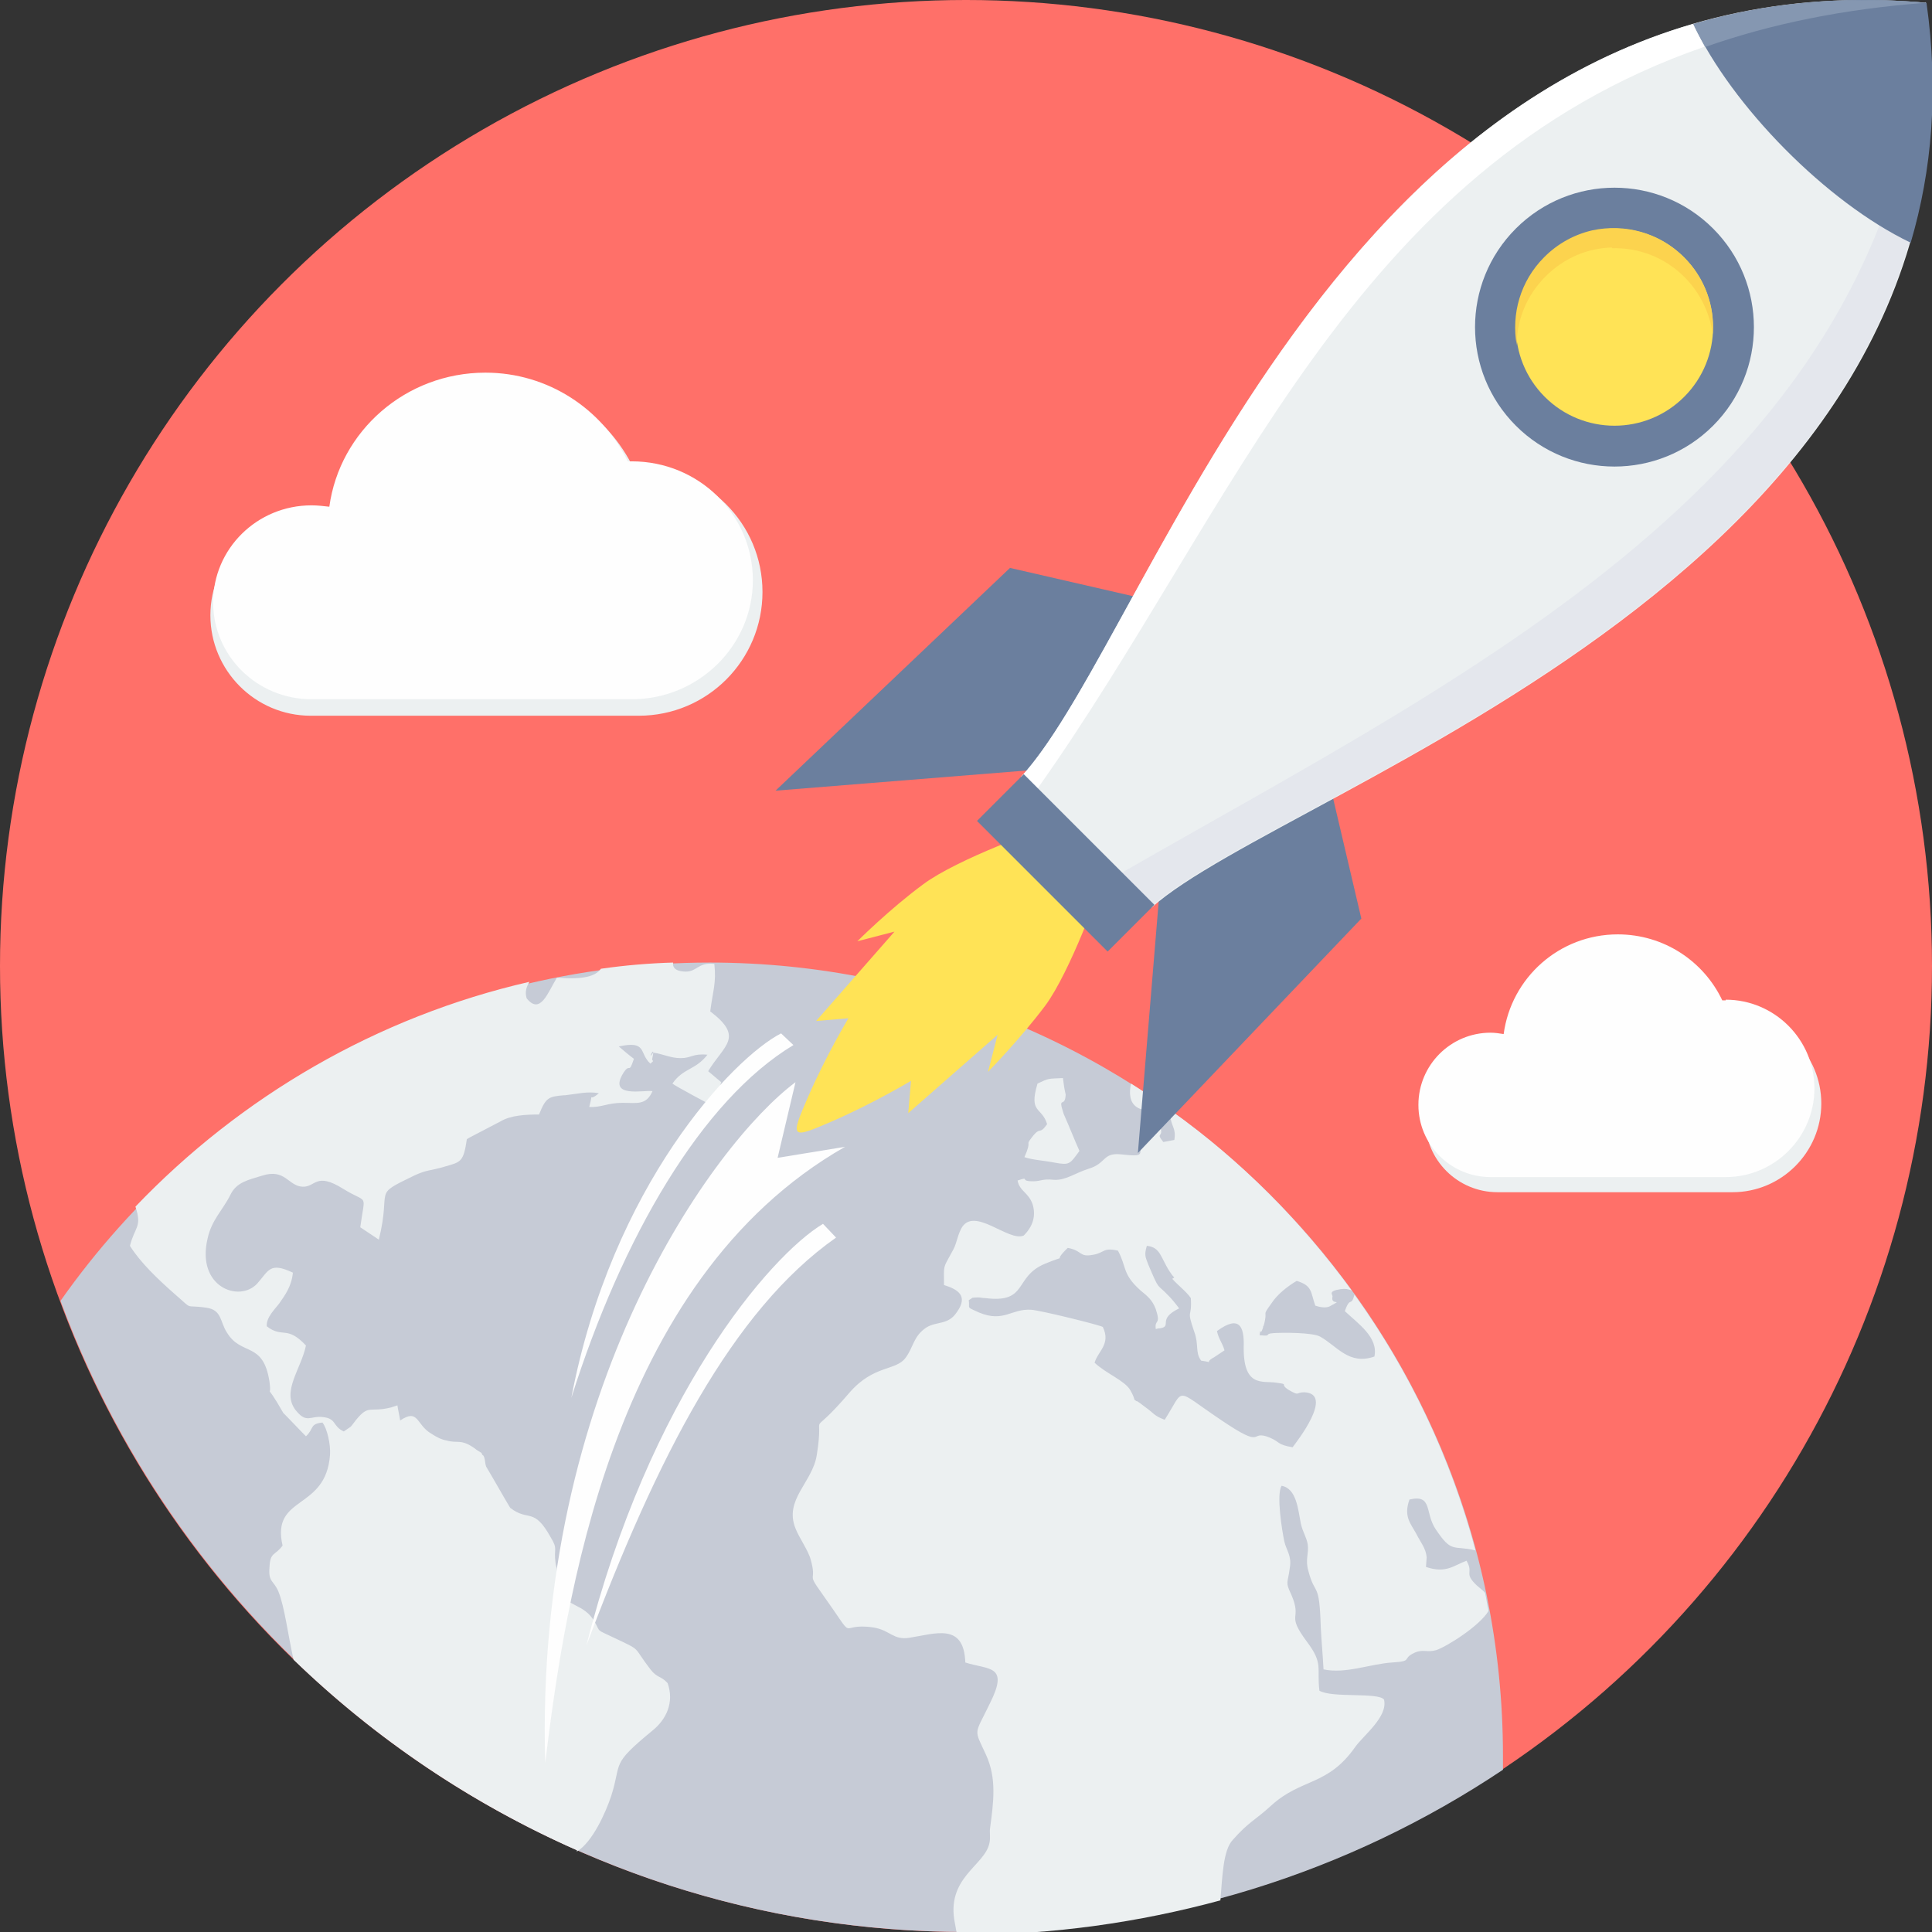 <?xml version="1.0" encoding="UTF-8"?>
<!DOCTYPE svg PUBLIC "-//W3C//DTD SVG 1.1//EN" "http://www.w3.org/Graphics/SVG/1.1/DTD/svg11.dtd">
<!-- Creator: CorelDRAW X6 -->
<svg xmlns="http://www.w3.org/2000/svg" xml:space="preserve" width="202px" height="202px" version="1.1" style="shape-rendering:geometricPrecision; text-rendering:geometricPrecision; image-rendering:optimizeQuality; fill-rule:evenodd; clip-rule:evenodd"
viewBox="0 0 2810 2810"
 xmlns:xlink="http://www.w3.org/1999/xlink">
 <rect x="0" y="0" width="2810" height="2810" fill="#333333" stroke="none"/>
 <defs>
  <style type="text/css">
   <![CDATA[
    .fil8 {fill:#FEFEFE}
    .fil4 {fill:#6B7F9E}
    .fil7 {fill:#8597B1}
    .fil1 {fill:#C6CBD6}
    .fil6 {fill:#E4E7ED}
    .fil2 {fill:#ECF0F1}
    .fil9 {fill:#FCD34E}
    .fil0 {fill:#FF7069}
    .fil3 {fill:#FFE356}
    .fil5 {fill:white}
   ]]>
  </style>
 </defs>
 <g id="Layer_x0020_1">
  <g id="_494690344">
   <circle class="fil0" cx="1405" cy="1405" r="1405"/>
   <path class="fil1" d="M1032 1400c637,0 1154,517 1154,1154 0,7 0,13 0,20 -223,149 -491,236 -780,236 -605,0 -1120,-382 -1318,-918 209,-297 554,-492 945,-492z"/>
   <path class="fil2" d="M1645 1576c16,10 32,21 48,32 -16,2 -27,11 -40,2 -10,-7 -11,-20 -8,-34zm59 40c101,72 189,161 262,261 -5,-2 -9,-3 -16,-2 -20,3 -11,8 -12,11 -3,14 18,2 -4,14 -6,3 -15,1 -21,-1 -7,-20 -4,-29 -27,-36 -12,7 -28,19 -37,33 -15,21 -4,7 -11,32 -1,1 -1,2 -1,3 -5,15 -3,-4 -5,11 20,2 5,-2 20,-3 14,-1 57,-1 68,5 25,14 42,42 79,29 6,-28 -24,-48 -43,-66 8,-23 9,-5 14,-24 80,111 140,237 176,372 -33,-8 -34,5 -58,-31 -16,-24 -4,-51 -38,-43 -9,25 2,35 10,50 6,12 14,21 15,34 0,0 -1,13 -1,14 29,10 40,-2 59,-9 11,19 -5,17 15,36 7,6 10,8 12,11 2,9 3,17 5,26 -13,22 -61,52 -76,57 -14,4 -19,-2 -32,4 -19,9 -1,12 -32,14 -32,2 -68,17 -100,10 -1,-20 -3,-41 -4,-61 -2,-69 -8,-44 -18,-82 -5,-17 1,-25 -1,-39 -2,-11 -7,-17 -10,-30 -4,-20 -6,-51 -28,-55 -8,13 1,67 4,81 3,13 11,21 8,38 -3,24 -7,20 2,39 17,39 -9,26 23,69 24,32 14,37 18,71 18,11 86,2 94,13 6,25 -30,52 -42,69 -40,57 -78,45 -122,85 -24,22 -32,23 -56,50 -14,15 -15,52 -18,88 -118,32 -243,50 -371,50 -4,0 -8,0 -12,0 -1,-5 -2,-10 -3,-16 -14,-67 43,-84 50,-117 2,-9 0,-15 1,-22 5,-38 10,-72 -6,-107 -18,-39 -17,-27 6,-75 28,-56 -2,-48 -36,-59 -2,-58 -43,-42 -81,-36 -24,4 -28,-11 -53,-15 -55,-8 -20,27 -75,-50 -23,-32 -6,-14 -16,-49 -3,-12 -17,-32 -22,-45 -17,-42 25,-67 31,-107 12,-75 -17,-15 48,-91 35,-40 67,-31 81,-50 12,-16 11,-31 30,-44 16,-10 32,-3 45,-23 17,-24 0,-33 -19,-39 0,-30 -2,-23 11,-47 8,-13 7,-21 14,-35 18,-34 69,20 91,10 13,-13 18,-28 13,-45 -6,-18 -19,-19 -22,-35 18,-6 4,0 18,1 16,1 16,-4 35,-2 17,1 31,-10 50,-16 27,-8 20,-24 48,-21 46,5 17,-2 33,-41 7,-1 14,-2 22,-3 9,22 -7,10 6,26 5,-1 11,-2 16,-3 3,-18 -5,-19 -6,-37zm-865 1075c-154,-68 -293,-162 -412,-277 -8,-35 -13,-77 -22,-99 -7,-17 -15,-13 -13,-36 1,-22 8,-16 19,-31 -17,-74 63,-50 69,-132 1,-15 -4,-38 -11,-47 -19,2 -12,9 -24,20 -11,-11 -22,-23 -33,-34 -29,-51 -16,-16 -20,-45 -9,-60 -41,-37 -62,-72 -10,-15 -7,-33 -30,-36 -34,-5 -17,5 -46,-20 -25,-22 -50,-46 -65,-70 7,-28 18,-27 8,-57 153,-160 351,-276 573,-327 -4,7 -7,14 -4,24 20,25 31,-9 44,-30 39,3 56,-2 64,-13 35,-5 70,-8 105,-9 -1,7 3,12 15,13 20,2 20,-14 45,-11 3,28 -2,38 -6,69 50,38 20,49 -3,87 6,5 13,11 19,16 -4,12 -8,23 -11,35 -1,0 -57,-30 -60,-33 16,-23 33,-19 51,-42 -22,-2 -23,5 -39,5 -15,0 -25,-6 -40,-8 -10,15 4,-15 -1,7 -2,8 5,2 -3,9 -17,-15 -4,-34 -46,-25 7,6 14,12 22,18 -8,24 -5,5 -15,20 -24,38 30,25 42,27 -9,21 -23,17 -43,17 -23,0 -31,7 -49,6 7,-26 -3,-5 14,-20 -17,-3 -31,1 -49,3l-2 0c-22,2 -26,3 -36,28 -19,0 -41,1 -56,10 -15,8 -31,16 -46,24 -1,1 -2,1 -3,2 -5,34 -9,33 -33,40 -20,6 -25,4 -44,13 -62,30 -32,16 -51,93 -9,-6 -18,-12 -27,-18 7,-52 12,-33 -25,-56 -40,-25 -40,-2 -59,-3 -21,-1 -25,-27 -59,-16 -19,6 -37,9 -46,28 -11,22 -27,36 -33,63 -17,71 46,94 72,66 17,-19 18,-32 52,-16 -2,20 -11,32 -20,45 -6,8 -19,20 -18,33 23,18 29,-2 57,28 -7,34 -36,67 -15,94 16,20 21,8 39,10 21,2 14,13 31,21 14,-10 7,-3 18,-17 19,-23 19,-10 51,-18 3,-1 6,-2 9,-3 1,7 3,15 4,22 27,-18 23,6 45,19 9,6 16,9 22,10 17,5 21,-3 42,12 2,2 6,4 9,6 0,0 1,1 1,2 0,0 1,2 2,2 3,5 2,10 4,16 12,20 23,40 35,60 27,21 34,-2 59,43 11,18 4,16 7,37 0,3 2,7 2,11 1,9 2,19 3,28 10,26 36,19 52,47 9,16 1,10 28,23 42,20 26,11 53,46 10,13 15,9 25,20 10,28 -2,53 -22,69 -62,51 -44,45 -60,95 -8,24 -27,67 -50,81zm866 -831c9,10 21,19 27,28 2,31 -7,14 5,49 7,19 1,30 10,42 22,3 2,4 19,-5 3,-2 12,-8 15,-10 -4,-13 -8,-15 -11,-28 34,-25 39,-4 39,19 -2,64 27,53 47,56 21,3 3,1 19,11 16,9 9,3 22,3 44,2 -11,72 -17,80 -23,-4 -17,-7 -33,-14 -32,-13 -4,20 -73,-27 -67,-45 -50,-46 -80,1 -16,-6 -15,-9 -29,-19 -5,-4 -8,-6 -11,-8l-1 0c-6,-4 0,0 -9,-16 -8,-14 -35,-24 -52,-40 5,-17 24,-27 12,-52 -5,-3 -90,-24 -104,-25 -29,-2 -40,19 -76,4 -20,-9 -13,-5 -15,-18 9,-5 1,-3 13,-4 5,0 6,1 11,1 63,8 41,-31 87,-50 39,-16 7,2 33,-23 22,4 16,14 37,10 17,-3 14,-11 36,-6 13,24 6,34 33,58 11,9 17,14 22,27 8,24 -2,14 0,29 1,0 3,-1 5,-1l1 0c19,-3 -5,-13 28,-29 -6,-8 -11,-14 -15,-18l-1 -1c-17,-18 -12,-5 -29,-45 -4,-11 -6,-13 -2,-27 20,2 20,17 33,37 2,3 4,6 6,8l1 1zm-196 -284c-13,44 6,33 14,59 -12,17 -9,2 -22,19 -11,14 1,2 -11,29 11,4 29,5 44,8 22,4 22,2 36,-17 -8,-18 -15,-36 -23,-54 -9,-28 2,-7 3,-28 -2,-8 -3,-16 -4,-24 -22,1 -20,0 -37,8z"/>
   <path class="fil3" d="M1597 1291c7,-7 -41,124 -77,172 -36,48 -83,96 -83,96l14 -54 -130 114 4 -47c0,0 -53,32 -115,59 -60,26 -61,25 -35,-35 27,-62 59,-115 59,-115l-47 4 114 -130 -54 14c0,0 47,-47 96,-83 48,-36 179,-84 172,-77l39 43 43 39z"/>
   <g>
    <polygon class="fil4" points="1922,1089 1980,1336 1655,1677 1690,1254 "/>
    <polygon class="fil4" points="1717,883 1469,826 1128,1150 1551,1116 "/>
   </g>
   <path class="fil2" d="M1675 1320l-95 -95 -95 -95c197,-214 474,-1201 1316,-1126 115,825 -929,1139 -1126,1316z"/>
   <path class="fil5" d="M1503 1148l-18 -18c168,-182 394,-925 977,-1095l17 33c-514,178 -681,671 -970,1079l-7 1z"/>
   <path class="fil6" d="M2801 4l0 0c-31,675 -646,964 -1174,1268l47 47c198,-177 1241,-491 1126,-1316z"/>
   <path class="fil4" d="M2779 353c-123,-59 -260,-199 -316,-318 102,-30 214,-42 339,-31 18,128 8,244 -23,349z"/>
   <path class="fil7" d="M2480 68c-6,-11 -12,-22 -17,-33 110,-32 225,-41 339,-31 -121,9 -227,31 -321,64z"/>
   <polygon class="fil4" points="1679,1316 1489,1126 1421,1194 1611,1384 "/>
   <circle class="fil4" transform="matrix(-0.717 -0.717 -0.717 0.717 2348.17 475.788)" r="200"/>
   <circle class="fil3" transform="matrix(-0.507 -0.507 -0.507 0.507 2348.17 475.784)" r="200"/>
   <path class="fil2" d="M929 681c99,0 180,80 180,180 0,99 -80,180 -180,180l-477 0c-81,0 -146,-66 -146,-146 0,-81 66,-146 146,-146 9,0 18,1 26,2 15,-115 113,-203 232,-203 93,0 174,55 212,134 2,0 5,0 7,0z"/>
   <path class="fil2" d="M2520 1476c71,0 129,58 129,129 0,71 -58,129 -129,129l-342 0c-58,0 -105,-47 -105,-105 0,-58 47,-105 105,-105 6,0 13,1 19,2 11,-82 81,-145 166,-145 67,0 125,39 152,96 2,0 3,0 5,0z"/>
   <path class="fil8" d="M1157 1574c-118,88 -380,445 -364,990 28,-228 94,-701 436,-896l-98 16 26 -110z"/>
   <path class="fil8" d="M919 671c97,0 176,77 176,173 0,95 -79,173 -176,173l-466 0c-79,0 -143,-63 -143,-141 0,-78 64,-141 143,-141 9,0 17,1 26,2 15,-110 111,-195 227,-195 91,0 170,53 207,129 2,0 5,0 7,0z"/>
   <path class="fil8" d="M2510 1454c71,0 129,58 129,129 0,71 -58,129 -129,129l-342 0c-58,0 -105,-47 -105,-105 0,-58 47,-105 105,-105 6,0 13,1 19,2 11,-82 81,-145 166,-145 67,0 125,39 152,96 2,0 3,0 5,0z"/>
   <path class="fil8" d="M1197 1780c-78,47 -253,252 -344,613 103,-274 212,-487 363,-593l-19 -20z"/>
   <path class="fil8" d="M1136 1503c-70,36 -246,221 -305,530 74,-234 190,-433 323,-513l-18 -17z"/>
   <path class="fil9" d="M2345 361c38,-1 76,13 105,42 23,23 37,53 41,83 3,-40 -11,-81 -42,-112 -36,-36 -86,-49 -133,-39 -26,6 -50,19 -70,39 -35,35 -48,83 -40,128 0,-36 14,-72 42,-100 27,-27 61,-41 96,-42z"/>
  </g>
 </g>
</svg>
